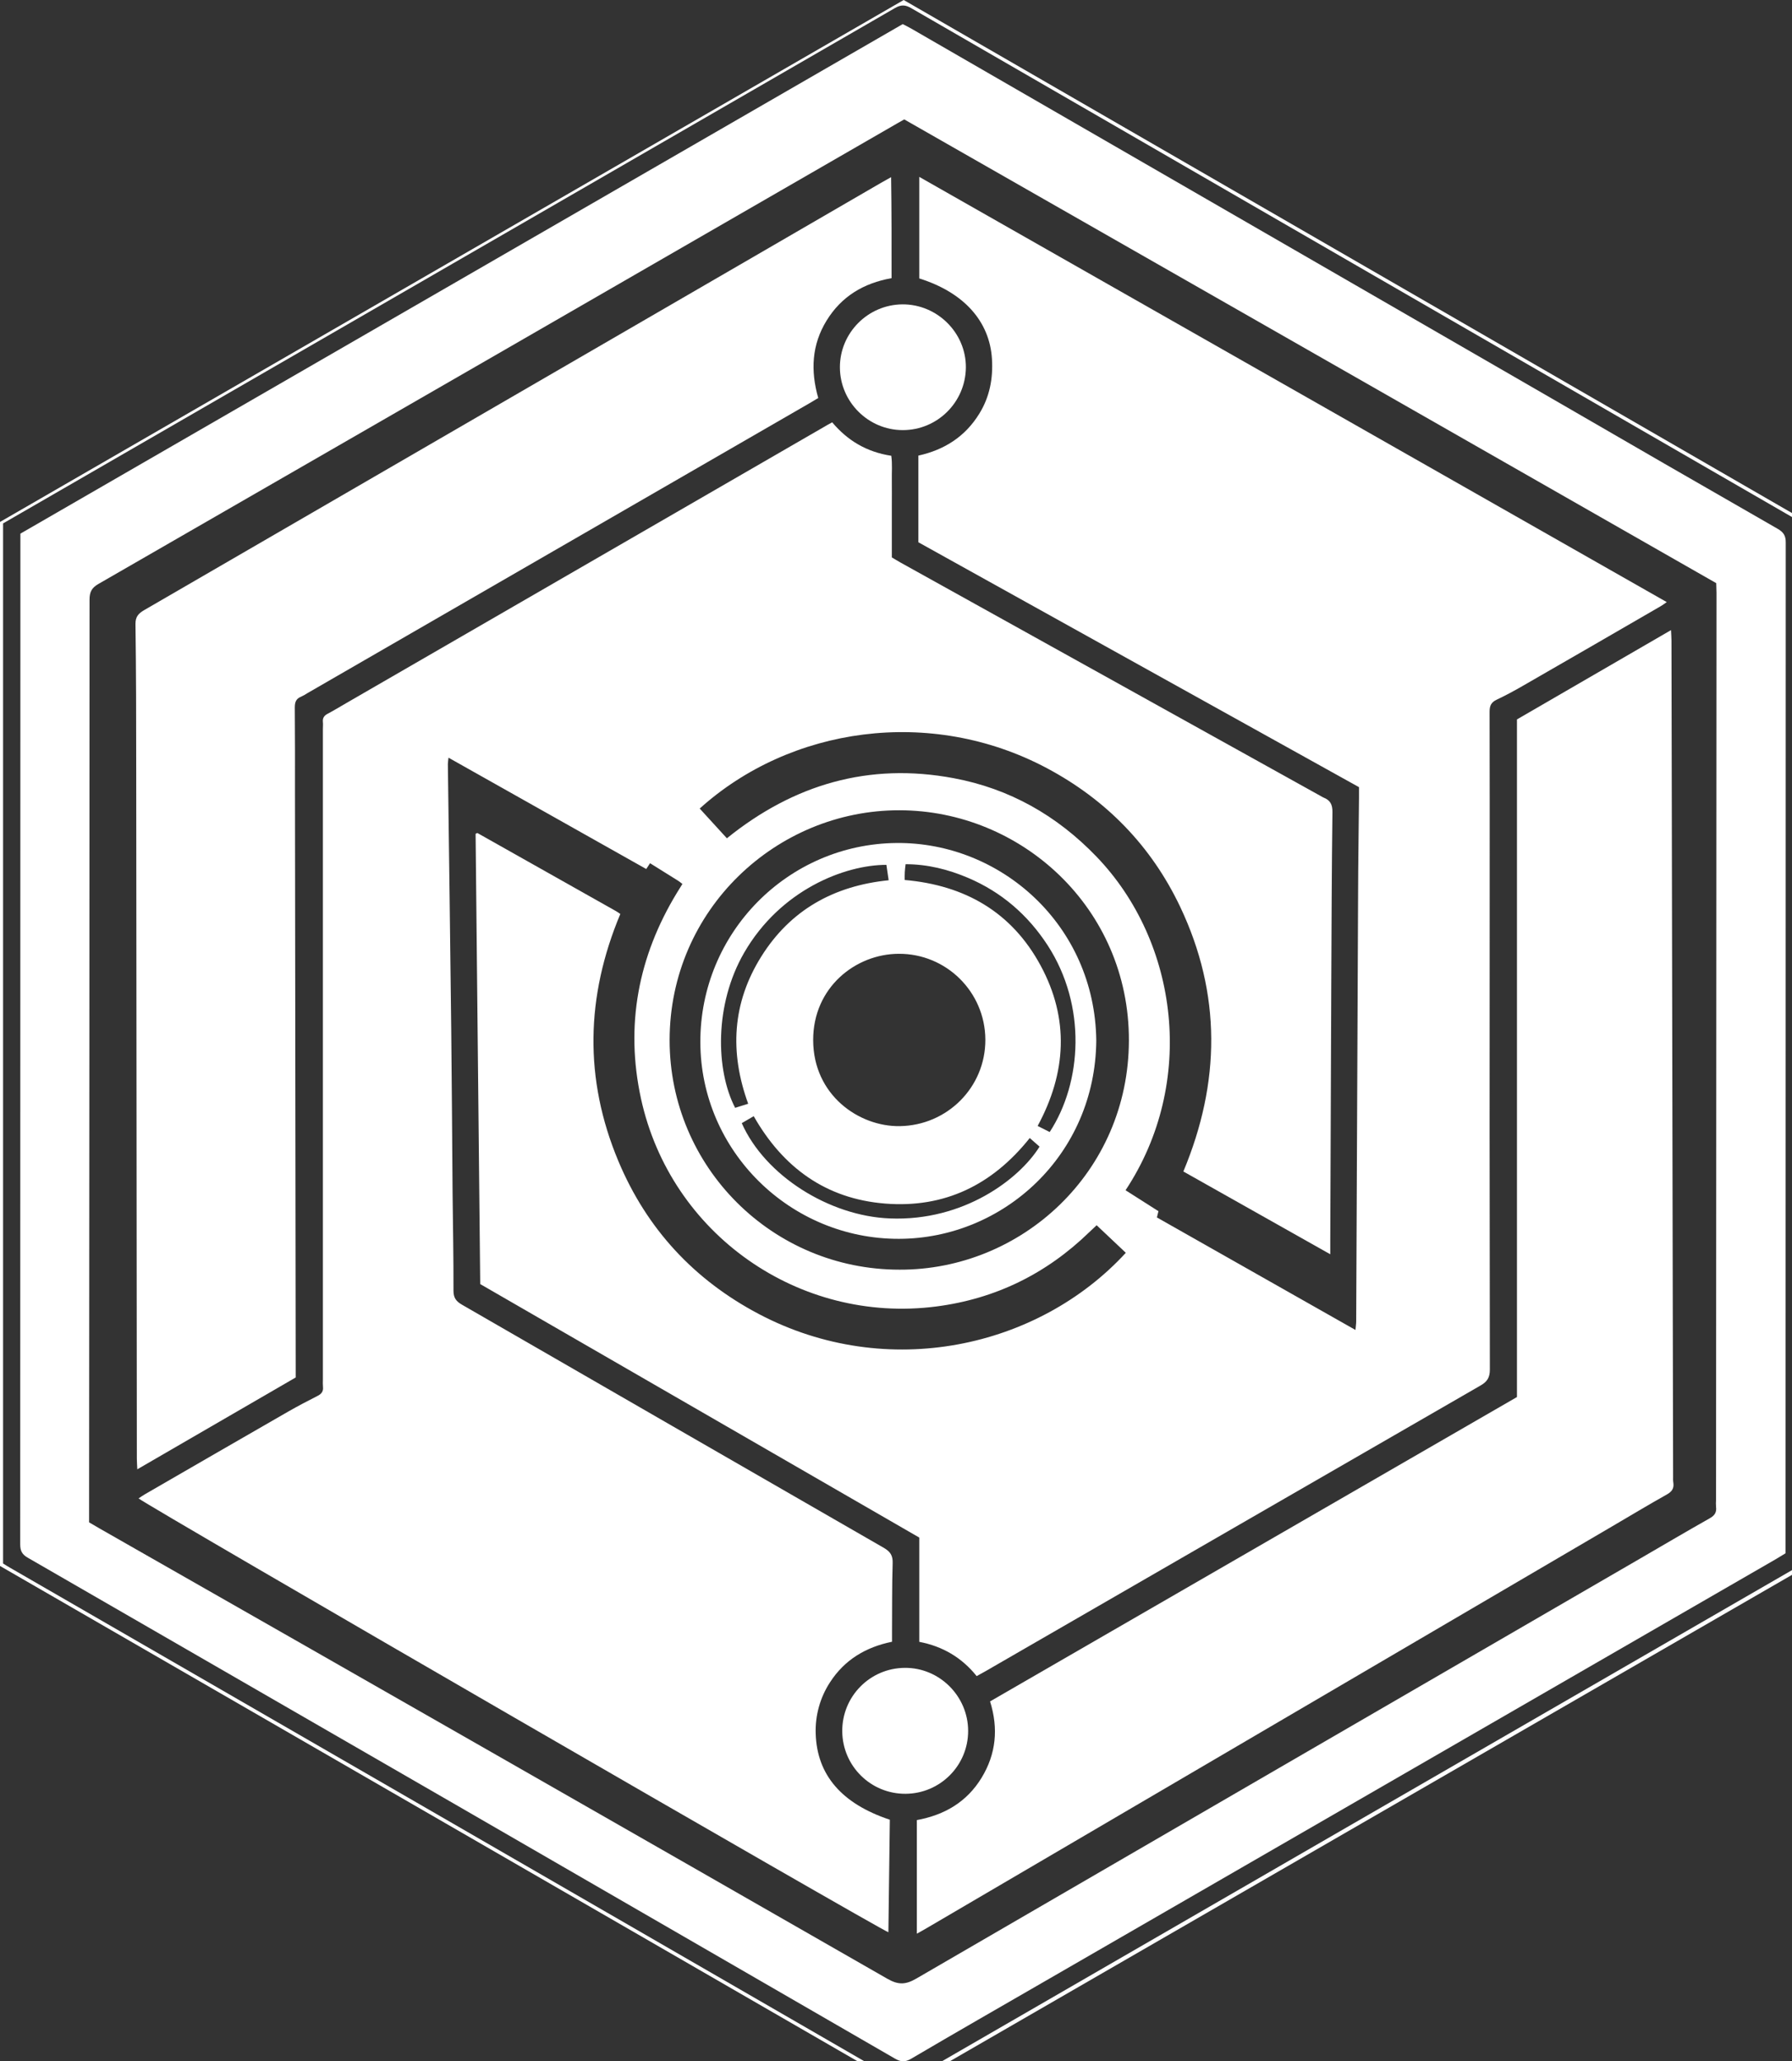<?xml version="1.0" encoding="utf-8"?>
<!-- Generator: Adobe Illustrator 23.0.1, SVG Export Plug-In . SVG Version: 6.00 Build 0)  -->
<svg version="1.1" id="Layer_1" xmlns="http://www.w3.org/2000/svg" xmlns:xlink="http://www.w3.org/1999/xlink" x="0px" y="0px"
	 viewBox="0 0 1977.4 2273.6" style="enable-background:new 0 0 1977.4 2273.6;" xml:space="preserve">
<rect x="0" y="0" width="1977.4" height="2273.6" fill="#333333" stroke="none"/>
<style type="text/css">
	.st0{fill:#FFFFFF;}
</style>
<path class="st0" d="M992.1,1366.4c114.9-0.3,216.5-92.2,217.6-218.7c-1.5-127.3-105.3-219-220.5-217.9
	c-119.7,1.1-216.7,98.9-216.4,219.7C773.1,1269.4,871.8,1366.7,992.1,1366.4z M981.9,1343.9c-66.9-2.6-137.8-47.3-163.4-105.1
	l13.2-7.7c32.2,56.6,79.6,91.2,145,96.4s118.1-20.3,159.6-72.3l10.8,9.5C1124.9,1300.4,1063.5,1347.2,981.9,1343.9z M998.4,961.9
	c0.1-2.6,0.5-5.2,0.9-8.7c24.4,0,47.1,5.8,68.8,15c36.9,15.7,66,40.8,87.9,74.4c43.3,66.7,38,151.3,2.3,206l-13.3-6.7
	c31.9-58.9,35-118.3,3.3-176.9c-31.7-58.7-83.2-88.6-150-94.4C998.3,967.2,998.2,964.6,998.4,961.9L998.4,961.9z M991.6,1052
	c52.5-0.3,95.3,41.9,95.7,94.4c0,0.2,0,0.3,0,0.5c0.1,52.4-42.1,94.4-94.4,95.2c-45,0.7-95.5-34.2-95.6-94.9
	C897.2,1089,944.2,1052.2,991.6,1052L991.6,1052z M978.1,953.9c0.8,5.2,1.6,10.7,2.5,17c-60.6,6.1-108.5,32.9-140.6,84.2
	c-32,51.1-35.1,105.5-14.4,162.3l-14.4,4.5c-21.5-41.5-23.1-113.9,9.9-171C861.3,981.3,932.4,953.9,978.1,953.9L978.1,953.9z"/>
<path class="st0" d="M1068.3,1909.2c0-38.4-31.7-70-70-69.6c-38.4,0.3-69.2,31.6-68.9,70c0.3,38.4,31.6,69.2,70,68.9
	C1037.5,1978.2,1068.3,1947.3,1068.3,1909.2z"/>
<path class="st0" d="M900.1,1912.3c-0.7-20.1,4.8-40,15.8-56.8c16-24.8,39.5-38.8,68.4-44.7c0-4,0-7.3,0-10.6
	c0.2-25.3-0.1-50.6,0.7-75.9c0.3-8.5-2.4-12.8-9.8-17.1C820,1617.9,664.8,1528.5,509.7,1439c-6.6-3.8-9.3-7.7-9.3-15.5
	c0.1-36-0.6-71.9-1-107.9c-0.5-60.3-0.8-120.6-1.5-180.9c-1.1-97.2-2.4-194.5-3.7-291.8c0.1-2.4,0.4-4.8,0.7-7.2l218.2,122.8
	c1.6-2.4,2.8-4.3,4.2-6.4c11.1,6.9,21.2,13.2,31.4,19.6c1.4,0.9,2.6,2,4.3,3.3c-2.1,3.3-4,6.4-5.9,9.5
	c-43,70.6-57.3,146.6-39.8,227.2c32.6,149.5,174.4,248.9,325.9,229.3c65.1-8.4,121.4-36,168.6-81.8c2.6-2.5,5.2-4.9,8.3-7.8
	l32.2,30.4c-96.5,105-263.4,142-404.8,67.6c-71.6-37.7-123.8-94-155.1-168.6c-38.1-90.8-36-181.9,2.1-272.7
	c-1.9-1.3-3.5-2.5-5.2-3.4c-50.7-28.6-101.5-57.2-152.3-85.8c-0.2-0.1-0.6,0-0.9,0.1c-0.5,0.2-0.9,0.4-1.3,0.7
	c1.7,165.5,3.4,331.1,5.1,496.6l484.5,279.6v115c25.6,4.9,46.8,17.2,63.3,37.8c3.9-2.2,7.4-4,10.8-6
	c181.6-104.8,363.3-209.7,545-314.4c7.5-4.3,10.5-8.7,10.5-17.8c-0.3-174.2-0.4-348.4-0.2-522.6c0-67.6,0.1-135.2-0.1-202.8
	c0-6.5,1.6-10.4,7.7-13.3c9.9-4.7,19.6-9.9,29.1-15.4c50.8-29.2,101.5-58.5,152.2-87.9c1.9-1.1,3.6-2.4,6.5-4.4l-824.8-469v112
	c49.3,15.5,77.7,47.3,80.2,89c1.3,21.5-2.6,41.8-14,60.2c-15.5,25.2-38.5,39.9-67.2,46.2v95.6l486.2,270.1c0,4.5,0,8.2,0,11.8
	c-0.3,35.3-0.9,70.6-1,105.9c-0.7,157.2-1.4,314.4-2.1,471.6c0,2.8-0.5,5.5-0.8,9.4l-219.1-124.1c0.7-2.6,1.2-4.7,1.7-6.9
	l-36.3-23.1c78.3-118.2,58.8-273.6-32.1-368c-43.6-45.3-95.9-75-157.6-86.5c-93.4-17.5-176.5,6.8-250.2,66.3l-30-32.8
	c99.6-89.9,254.5-112.9,383-44.6c65.6,34.9,115.2,85.8,147.1,152.8c45.8,96.4,44.6,194,3.6,292.1l162.1,91.3c0-6.9,0-11.4,0-16
	c0.4-93.6,0.7-187.2,1.1-280.8c0.3-63.6,0.5-127.3,1.3-190.9c0.1-8.3-2.4-13.1-9.8-16c-1.2-0.6-2.4-1.2-3.5-1.9
	c-154.6-85.8-309.1-171.7-463.6-257.5c-3.1-1.7-6.2-3.7-9.3-5.5v-28.5c0-9.3,0-18.7,0-28c0-9.3,0.1-18.7,0-28
	c-0.2-9.2,0.7-18.4-0.6-27.6c-27.1-4.1-48.3-16.8-65.2-36.9c-3.7,2-6.6,3.6-9.4,5.3L382.1,775.5c-6.9,4-13.8,8.2-20.8,11.9
	c-3.7,2-5.4,4.6-5,8.8c0.3,2.6,0,5.3,0,8v717.4c-0.1,2.7-0.1,5.3,0.1,8c0.6,5.1-1.7,7.9-6.1,10.1c-10.7,5.4-21.3,11-31.7,16.9
	c-52.8,30.4-105.6,60.8-158.3,91.3c-2.5,1.4-4.8,3.1-7.4,4.8c9.9,8.3,820.1,476.8,827.4,478.5c0.5-41.6,1.1-83,1.6-124.1
	C928.6,1989.4,901.5,1957.6,900.1,1912.3z M992.5,893.7c134.3,0.1,253.5,107.8,253.2,253.9c-0.3,145.8-118.9,253.3-253.1,252.8
	c-140.3,0-253.8-113.2-253.7-253.3C739,1003.5,856.6,893.5,992.5,893.7z"/>
<path class="st0" d="M326.3,1507.7c-0.2-210.5-0.5-421-0.8-631.5c0-32,0.1-64-0.2-95.9c0-5.7,1.3-9.6,6.8-11.8
	c2.4-1.1,4.8-2.4,7-3.9l554.4-320c3.1-1.8,6.2-3.7,9.4-5.6c-8.6-30.2-7.2-58.7,9.2-85.4s40.8-41.3,71.7-46.8
	c0-37.1,0.1-73.5-0.5-111.4c-4.9,2.8-8,4.5-11.2,6.3c-52.7,30.5-105.4,61.1-158.1,91.7C595.7,420,377.3,546.5,159,673
	c-6.3,3.7-9.6,7.3-9.5,15.3c0.7,53,0.8,105.9,0.8,158.9c0.3,253.8,0.5,507.6,0.7,761.5c0,3.5,0.3,6.9,0.5,11.9l174.8-101.3
	C326.3,1515,326.3,1511.3,326.3,1507.7z"/>
<path class="st0" d="M926.8,405.2c0.1,38,31.3,69.2,69.4,69.2c38.2,0,69.2-30.8,69.6-69c0.3-38.2-31.5-69.9-70-69.7
	C957.7,336,926.7,367.2,926.8,405.2z"/>
<path class="st0" d="M1846.2,1628.6c-0.6-307.4-1.2-614.9-1.8-922.3c0-3.2-0.3-6.4-0.5-11.3l-170,98.5v747.4l-581.4,335.7
	c9.4,30,6.6,58.1-9.4,84.3s-40.3,40.9-71.4,46.6v125.3c4.1-2.3,7.8-4.3,11.5-6.5c251.9-147.6,503.9-295.2,755.8-442.8
	c20.1-11.8,40.1-23.8,60.4-35.2c5.4-3,7.9-6.6,7.1-12.6C1846.1,1633.2,1846.1,1630.9,1846.2,1628.6z"/>
<path class="st0" d="M1961.3,583.1c-83.2-47.7-166.2-95.6-249.2-143.7C1476.3,303.3,1240.5,167.2,1004.6,31c-2.8-1.6-5.8-3-8.5-4.4
	l-973.6,562v9.6c0,368.4-0.1,736.8-0.2,1105.2c0,7.2,2.1,11.2,8.5,14.8c319,183.9,637.9,368,956.6,552.3c6.5,3.8,11.2,4.2,17.9,0.3
	c48.8-28.7,97.9-56.8,146.9-85.1l807.9-466.3c3.4-2,6.8-4.1,10.2-6.2v-9.5c0-368.4,0.1-736.8,0.2-1105.2
	C1970.6,590.6,1967.8,586.8,1961.3,583.1z M1894.1,653.9l-0.5,1000.2c-0.2,2.7-0.2,5.3,0,8c0.8,6.1-1.7,9.6-7.1,12.6
	c-25.5,14.4-50.8,29.3-76.1,44c-266.4,154.4-532.8,308.9-799.1,463.5c-11.8,6.9-19.9,7.3-32,0.4c-289.7-166-579.6-331.6-869.7-496.9
	c-3.7-2.1-7.4-4.3-11.3-6.6v-11.4c0.3-335.4,0.4-670.8,0.5-1006.2c0-8.3,2.2-13,9.6-17.3c294.3-169.4,588.4-338.9,882.5-508.6
	c2.6-1.5,5.2-3,6.9-3.9l896,511.5L1894.1,653.9z"/>
<path class="st0" d="M1994.4,575.7L997.2,0L0,575.7v1151.5l997.2,575.7l997.2-575.7V575.7z M1989.8,1724.3c-2.8,1.8-5.8,3.7-8.9,5.5
	c-325.2,187.7-650.3,375.5-975.4,563.3c-6.8,3.9-11.4,3.6-18-0.1C662.3,2105.1,337.2,1917.4,12,1729.7c-2.9-1.6-5.7-3.4-8.6-5.2
	V577.3c24-13.8,47.6-27.5,71.2-41.1C378.9,360.4,683.3,184.6,987.7,8.8c6.8-3.9,11.5-3.5,18,0.3
	c325.1,187.9,650.2,375.6,975.4,563.3c2.9,1.7,5.6,3.4,8.6,5.3L1989.8,1724.3z"/>
</svg>
